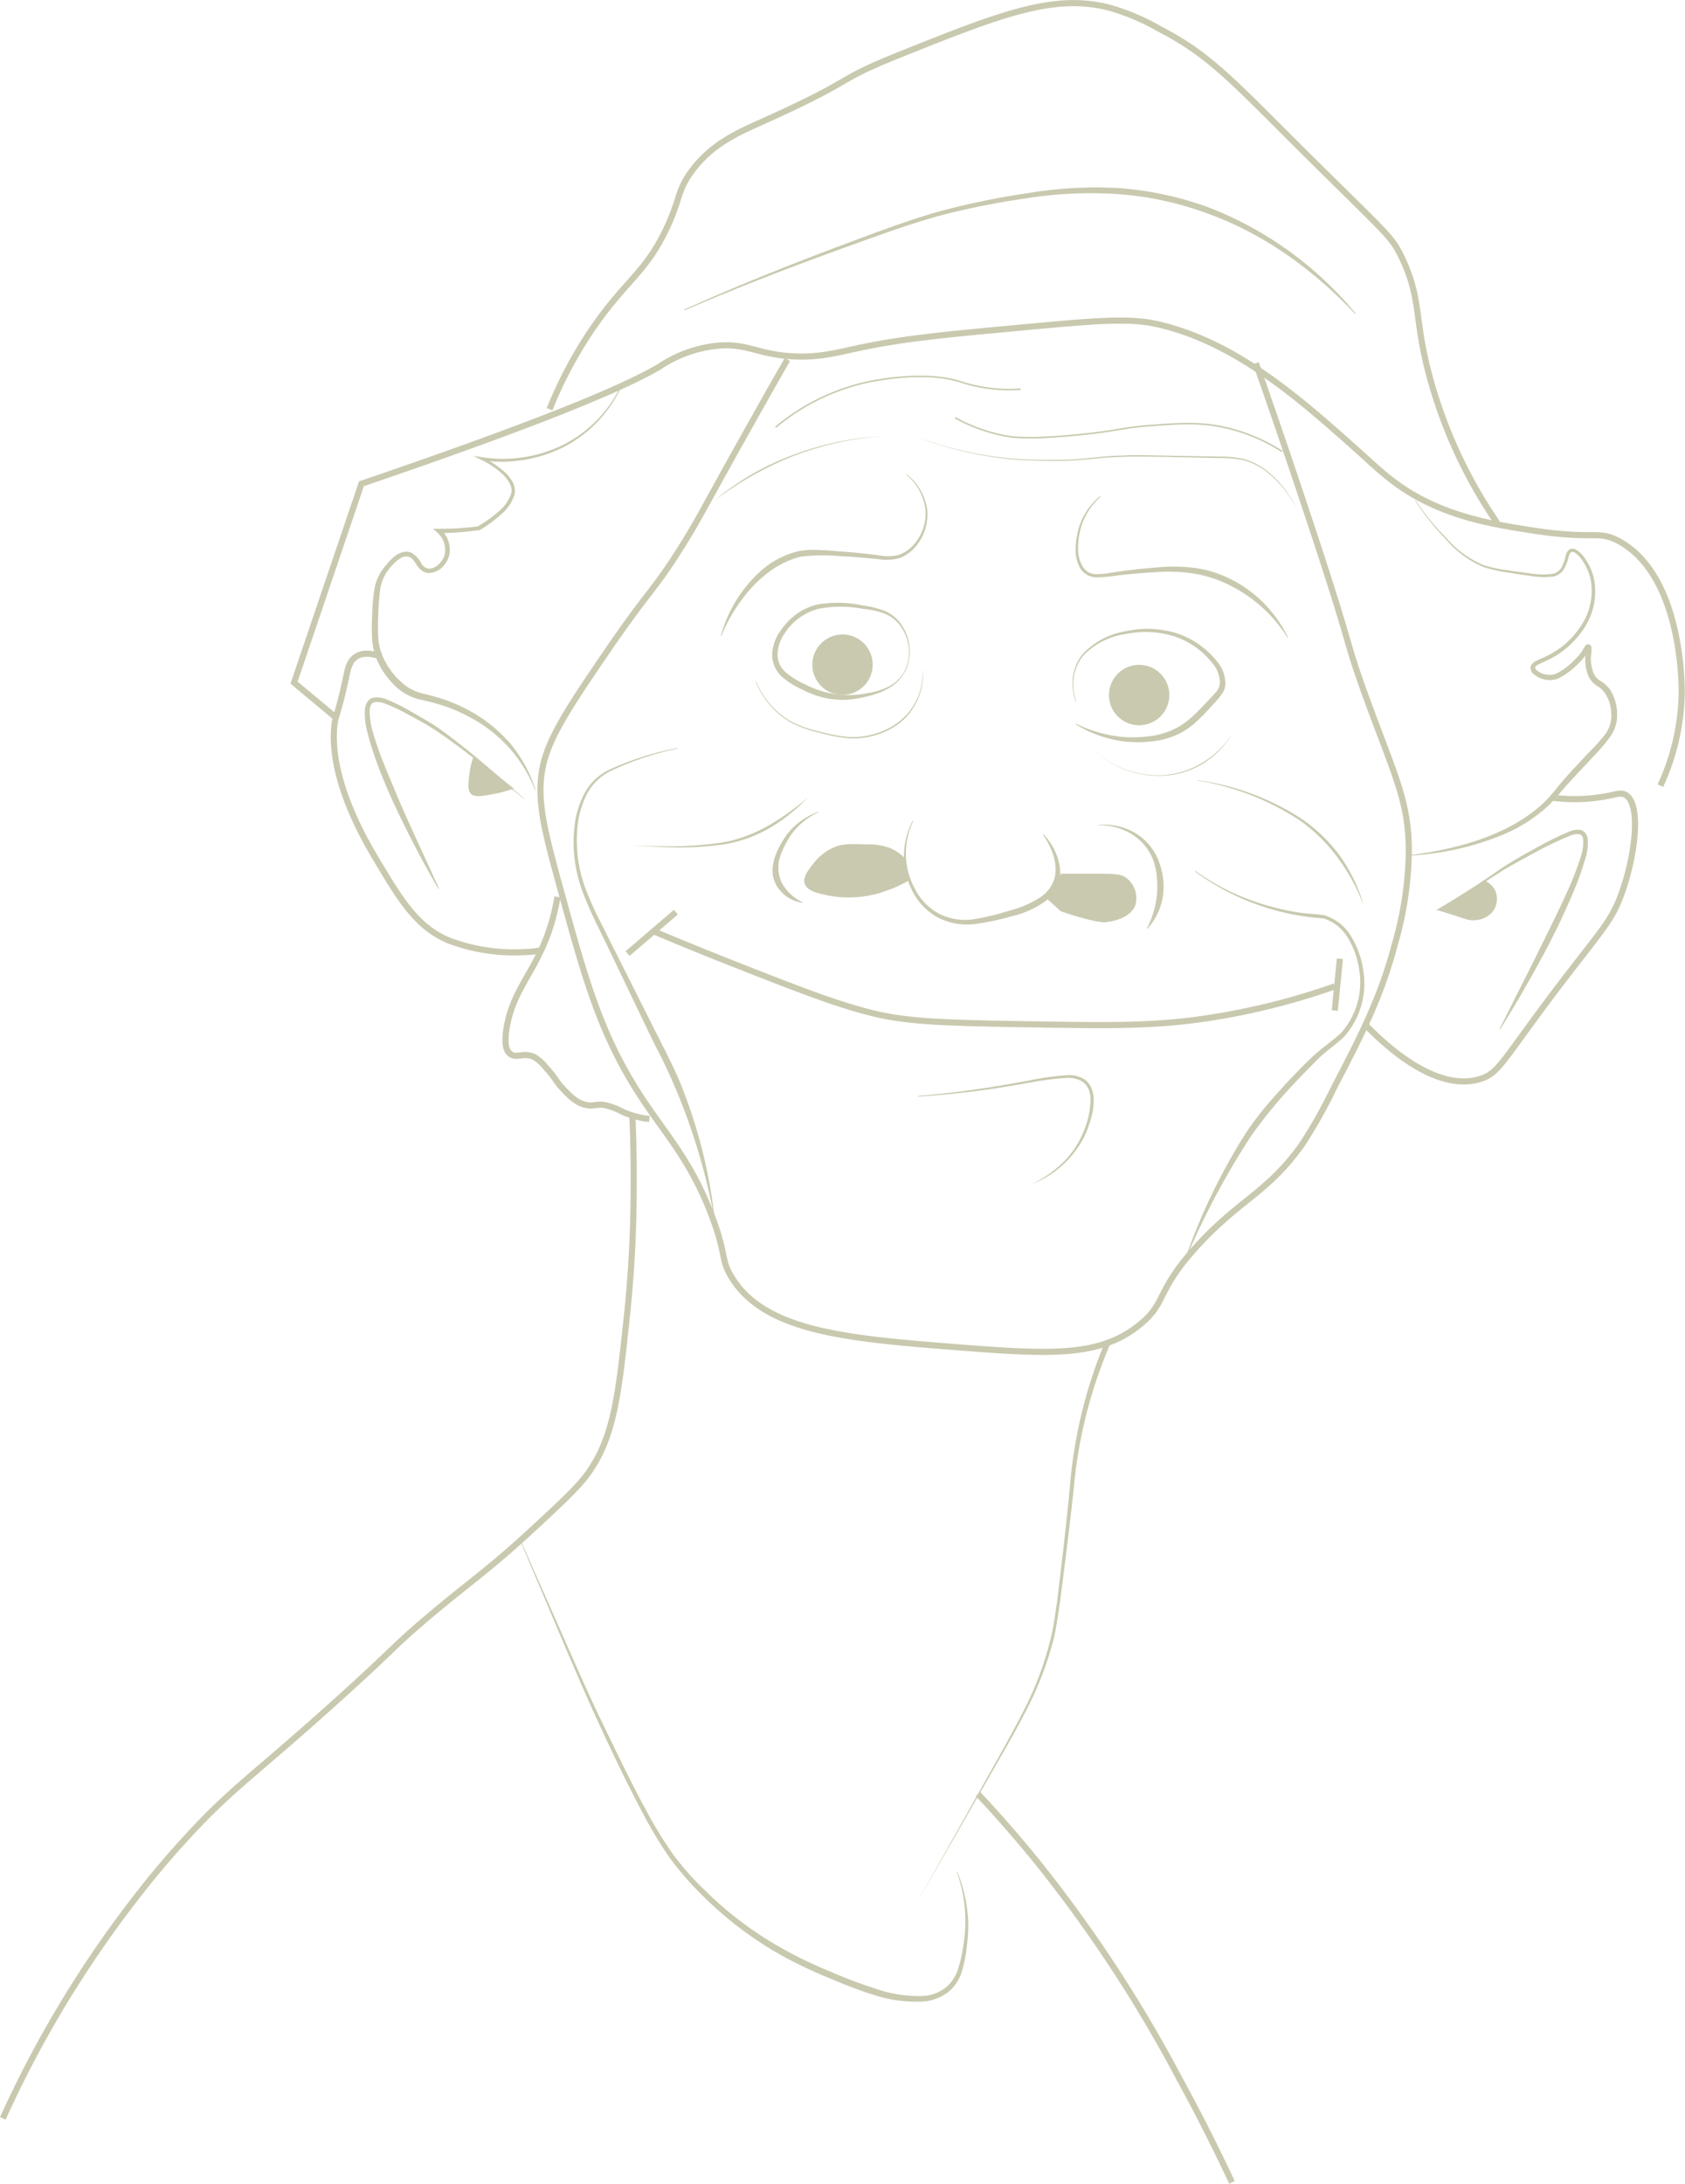 <svg xmlns="http://www.w3.org/2000/svg" viewBox="0 0 275.1 356.39"><defs><style>.cls-1,.cls-3{fill:none;stroke:#c9c9af;stroke-miterlimit:10;}.cls-2{fill:#c9c9af;}.cls-3{stroke-width:0.25px;}</style></defs><g id="Lag_2" data-name="Lag 2"><path class="cls-1" d="M58.94,136.69,52,130.89,63,98.44c28.48-9.71,42.69-15.58,48.68-19.13a20.58,20.58,0,0,1,10.43-3.47c4-.08,5.68,1.31,10.44,1.74,4.49.4,7.67-.44,11-1.16,7.63-1.66,14.16-2.27,27.23-3.48,11.59-1.07,17.38-1.61,22-.58,12.89,2.86,23.44,12.25,32.45,20.28,3.82,3.4,6.44,6.16,11.59,8.7,5.79,2.84,11.49,3.79,16.81,4.63,10.72,1.71,11.06,0,14.49,1.74,10.49,5.49,10.45,23.58,10.43,24.92a37.34,37.34,0,0,1-3.48,15.07" transform="translate(-3.99 -19.49)"/><path class="cls-1" d="M93.72,86.27a68.26,68.26,0,0,1,7.53-13.91c5.13-7.26,8.26-8.56,11.59-15.65,2.26-4.79,1.7-6.07,4.06-9.27,3.28-4.46,7.54-6.29,11.59-8.11,16.27-7.33,11-6.35,22.6-11,16.63-6.66,25.13-9.95,34.19-7.54a36.52,36.52,0,0,1,8.12,3.48c7.74,4,11.56,8.13,22,18.54,14.8,14.73,15.65,15,17.38,18.55,3.38,7,2,10,4.64,19.7a78.36,78.36,0,0,0,11,23.76" transform="translate(-3.99 -19.49)"/><path class="cls-2" d="M115.72,70c9-4.06,18.24-7.71,27.52-11.17,4.63-1.73,9.28-3.46,14.06-4.83a127.19,127.19,0,0,1,14.56-3,67.51,67.51,0,0,1,14.9-.81,54.51,54.51,0,0,1,14.6,3.16,58.59,58.59,0,0,1,23.95,17.29l-.08.07c-6.77-7.18-14.95-13.12-24.22-16.42a52.83,52.83,0,0,0-14.33-3.11,66.43,66.43,0,0,0-14.7.61,129.71,129.71,0,0,0-14.51,2.88c-4.75,1.32-9.41,3-14.06,4.68-9.32,3.34-18.57,6.86-27.65,10.79Z" transform="translate(-3.99 -19.49)"/><path class="cls-1" d="M132.55,78.16c-1.74,3-4.37,7.66-7.54,13.32-6.41,11.47-7.17,13.15-9.85,17.39-4.53,7.18-5,6.67-11.59,16.23-6.67,9.75-10,14.73-11,19.7-1,5.22.26,10.12,2.9,19.71,4.08,14.86,6.57,23.93,13.32,34.19,4.13,6.27,8.2,10.48,11.6,19.7,2.24,6.12,1.28,6.51,2.89,9.27,5.25,9,18.54,10.22,35.93,11.6,16,1.26,24.09,1.78,30.72-3.48,4.74-3.77,2.54-5.48,9.85-13.33,6.92-7.43,11.16-8.32,16.81-16.23a81.25,81.25,0,0,0,5.21-9.27c4.26-8.18,7.62-14.64,9.86-23.18A56.56,56.56,0,0,0,234,158.13c-.08-8.09-2.29-12-7-24.92-4-11.08-1.46-5.64-10.43-32.45-3.06-9.15-5.68-16.73-7.54-22" transform="translate(-3.99 -19.49)"/><path class="cls-2" d="M105.35,82.81a21.4,21.4,0,0,1-3.88,5.58A20.75,20.75,0,0,1,96,92.46a22.74,22.74,0,0,1-13.34,2.16l.13-.45a14.51,14.51,0,0,1,3.46,2.23A6.58,6.58,0,0,1,87.6,98a3,3,0,0,1,.41,2.13,6.91,6.91,0,0,1-2.36,3.43A20.76,20.76,0,0,1,82.32,106l0,0h-.06a50.11,50.11,0,0,1-6.58.49l.24-.62A4.45,4.45,0,0,1,77.35,110a4,4,0,0,1-1.1,2,3.22,3.22,0,0,1-2.09,1,2,2,0,0,1-1.24-.34,3.35,3.35,0,0,1-.83-.86c-.41-.6-.75-1.2-1.23-1.4a1.69,1.69,0,0,0-1.59.26,6.22,6.22,0,0,0-1.45,1.32,7,7,0,0,0-1.73,3.52,32.56,32.56,0,0,0-.33,4.12,36,36,0,0,0,0,4.15,9.38,9.38,0,0,0,1.19,3.8,11.57,11.57,0,0,0,2.48,3.16,7.8,7.8,0,0,0,3.45,1.91,36.94,36.94,0,0,1,4.09,1.17,27.22,27.22,0,0,1,3.88,1.78,23.94,23.94,0,0,1,6.58,5.39,22.89,22.89,0,0,1,4,7.41l-.09,0A23.06,23.06,0,0,0,87,141.4a23.51,23.51,0,0,0-6.56-5,27.84,27.84,0,0,0-3.8-1.66,39.18,39.18,0,0,0-4-1.07,8.58,8.58,0,0,1-3.88-2,12.61,12.61,0,0,1-2.7-3.43,10.47,10.47,0,0,1-1.3-4.19,35.88,35.88,0,0,1,0-4.28,29.69,29.69,0,0,1,.38-4.26,7.92,7.92,0,0,1,2-3.93A7.26,7.26,0,0,1,68.81,110a3.24,3.24,0,0,1,1.12-.44,2.14,2.14,0,0,1,1.29.16,4.45,4.45,0,0,1,1.55,1.69,1.55,1.55,0,0,0,1.35.89,2.48,2.48,0,0,0,1.58-.81,3.21,3.21,0,0,0,.91-1.62,3.74,3.74,0,0,0-1.22-3.46l-.69-.62h.93a46.8,46.8,0,0,0,6.48-.41l-.11,0a20.52,20.52,0,0,0,3.25-2.3A6.48,6.48,0,0,0,87.46,100c.27-1.21-.62-2.39-1.55-3.25a14,14,0,0,0-3.3-2.19l-1.35-.67,1.48.22a22.3,22.3,0,0,0,13.14-2,20.56,20.56,0,0,0,5.45-3.94,21.6,21.6,0,0,0,3.93-5.49Z" transform="translate(-3.99 -19.49)"/><path class="cls-1" d="M95,165.85a33.1,33.1,0,0,1-2.48,8.33c-2.22,4.94-5,7.8-5.86,13.29-.19,1.3-.37,3.33.68,4.05s2.13-.31,3.83.45a7.09,7.09,0,0,1,2,1.8c1.64,1.78,1.53,2.15,2.7,3.38s2.3,2.42,4,2.7c1.19.2,1.44-.25,2.93,0a11.59,11.59,0,0,1,2.93,1.13,15.37,15.37,0,0,0,4.28,1.13" transform="translate(-3.99 -19.49)"/><path class="cls-1" d="M66.17,126.66c-.74-.29-2.65-.93-4.06,0-1.07.7-1.33,2-1.57,3.15-1.49,7-1.86,6.37-2,8.56-.67,8.65,5.2,18.54,6.76,21.17,4,6.69,6.72,11.34,12.16,13.51a30.07,30.07,0,0,0,12.39,1.8c.93,0,1.7-.15,2.25-.22" transform="translate(-3.99 -19.49)"/><path class="cls-2" d="M89.56,149.89l-6.13-5c-2.06-1.65-4.15-3.28-6.3-4.81-1.07-.77-2.16-1.52-3.28-2.19s-2.3-1.29-3.46-1.92a26.33,26.33,0,0,0-3.54-1.65,3.28,3.28,0,0,0-1.73-.23c-.48.09-.7.59-.77,1.19a11.24,11.24,0,0,0,.54,3.75c.34,1.25.78,2.49,1.23,3.72.94,2.46,2,4.89,3,7.31,2.09,4.85,4.38,9.61,6.54,14.45l-.09.05c-2.67-4.58-5.1-9.29-7.36-14.1-1.09-2.41-2.14-4.86-3-7.37-.43-1.26-.85-2.53-1.16-3.84a11.7,11.7,0,0,1-.47-4.08l.11-.55a4.34,4.34,0,0,1,.25-.54,2.15,2.15,0,0,1,.43-.48,1.62,1.62,0,0,1,.59-.25,4,4,0,0,1,2.15.28,27.46,27.46,0,0,1,3.61,1.77c1.16.66,2.3,1.31,3.45,2s2.21,1.48,3.28,2.28c2.12,1.59,4.16,3.27,6.19,5l6,5.21Z" transform="translate(-3.99 -19.49)"/><path class="cls-2" d="M235.13,101.18a38.67,38.67,0,0,0,4.9,6,16.67,16.67,0,0,0,6.15,4.53,21.63,21.63,0,0,0,3.77.82c1.27.19,2.56.37,3.84.53a12.4,12.4,0,0,0,3.79.07,2.24,2.24,0,0,0,1.36-1.06,6.37,6.37,0,0,0,.63-1.75,2.49,2.49,0,0,1,.45-1,1,1,0,0,1,1.19-.17,4.25,4.25,0,0,1,1.5,1.41,9.16,9.16,0,0,1,1.57,3.65,10.82,10.82,0,0,1-1.57,7.66,14.56,14.56,0,0,1-5.85,5.26c-.59.29-1.2.54-1.73.82s-.67.49-.27.91a3.3,3.3,0,0,0,1.55.71,2.93,2.93,0,0,0,1.68-.16,11.12,11.12,0,0,0,3-2.26,7.19,7.19,0,0,0,1.18-1.41c.19-.27.29-.49.54-.86a.61.61,0,0,1,.26-.21.55.55,0,0,1,.66.22,1,1,0,0,1,.09.29v.17c0,.2,0,.36,0,.53a6.49,6.49,0,0,0,.38,3.56,2.64,2.64,0,0,0,1.14,1.2,5.1,5.1,0,0,1,1.55,1.45A7.35,7.35,0,0,1,268,136a5.94,5.94,0,0,1-.28,2.08,7.06,7.06,0,0,1-1,1.85,28.92,28.92,0,0,1-2.57,3l-2.65,2.83c-.89.95-1.76,1.9-2.6,2.87a22.75,22.75,0,0,1-2.7,2.87,26,26,0,0,1-6.68,4.15,46.25,46.25,0,0,1-15.16,3.45V159a54.27,54.27,0,0,0,7.61-1.42,39.23,39.23,0,0,0,7.27-2.57,26.94,26.94,0,0,0,6.4-4.15,22.54,22.54,0,0,0,2.56-2.83c.84-1,1.7-2,2.57-2.94l2.66-2.84A30.27,30.27,0,0,0,266,139.4a5.09,5.09,0,0,0,1.06-3.34,6.35,6.35,0,0,0-1-3.39,3.88,3.88,0,0,0-1.25-1.2,4.37,4.37,0,0,1-.85-.68,4.13,4.13,0,0,1-.62-.92,7.28,7.28,0,0,1-.42-4.07c0-.15,0-.31,0-.43v-.08a.1.1,0,0,0,0,.06.36.36,0,0,0,.45.14c.11,0,.09-.07.09,0l-.5.79a8.19,8.19,0,0,1-1.33,1.54,11.7,11.7,0,0,1-3.23,2.39,3.7,3.7,0,0,1-2.13.19,4,4,0,0,1-1.92-.93,1.26,1.26,0,0,1-.44-1.24,1.63,1.63,0,0,1,.87-.87c.61-.32,1.2-.55,1.78-.83a13.82,13.82,0,0,0,5.61-5,10.22,10.22,0,0,0,1.56-7.21,8.59,8.59,0,0,0-1.45-3.44,3.87,3.87,0,0,0-1.27-1.25.53.53,0,0,0-.61.05,2.2,2.2,0,0,0-.34.77,7,7,0,0,1-.71,1.88,2.76,2.76,0,0,1-1.65,1.24,13,13,0,0,1-3.95-.11c-1.29-.18-2.57-.38-3.85-.58a21.94,21.94,0,0,1-3.81-.89,16.91,16.91,0,0,1-6.2-4.67,39.41,39.41,0,0,1-4.83-6.09Z" transform="translate(-3.99 -19.49)"/><path class="cls-1" d="M257.16,149.63a28.06,28.06,0,0,0,9.23-.23c1.61-.31,2.24-.58,2.93-.22,2.64,1.36,1.71,9.55-.45,15.76-1.92,5.53-3.77,6.52-13.29,19.37-6.46,8.74-7.19,10.42-9.91,11.26-7.45,2.32-16-6-18.69-8.78" transform="translate(-3.99 -19.49)"/><path class="cls-2" d="M238.44,168.05q5.49-3.24,10.72-6.88h0c1.78-1.18,3.58-2.18,5.42-3.19a55.61,55.61,0,0,1,5.63-2.79,3.72,3.72,0,0,1,1.7-.28,1.49,1.49,0,0,1,.89.5,1.94,1.94,0,0,1,.39.87,7.93,7.93,0,0,1-.35,3.25,48.67,48.67,0,0,1-2.14,5.93,119.19,119.19,0,0,1-5.5,11.24q-3,5.51-6.31,10.79l-.09-.05,5.61-11.15c1.83-3.74,3.72-7.44,5.42-11.21a50,50,0,0,0,2.24-5.76,7.28,7.28,0,0,0,.39-2.9c-.08-.45-.29-.74-.67-.8a3,3,0,0,0-1.35.21,55.84,55.84,0,0,0-5.6,2.65c-1.83,1-3.69,2-5.41,3h0c-3.55,2.35-7.2,4.55-10.91,6.62Z" transform="translate(-3.99 -19.49)"/><path class="cls-2" d="M183.7,100.55a10.55,10.55,0,0,0-3.3,5.31A12.64,12.64,0,0,0,180,109a5.67,5.67,0,0,0,.75,2.94,2.84,2.84,0,0,0,1.06,1,3.09,3.09,0,0,0,1.43.24c1,0,2.09-.23,3.15-.37,2.12-.32,4.25-.53,6.39-.71a28.21,28.21,0,0,1,6.49.1,18.64,18.64,0,0,1,3.2.77,22.21,22.21,0,0,1,3,1.32,20.64,20.64,0,0,1,8.82,9.27l-.09,0a23.3,23.3,0,0,0-9.2-8.43,20.21,20.21,0,0,0-5.89-2,26.83,26.83,0,0,0-6.28-.28c-2.12.13-4.25.29-6.36.55a30.54,30.54,0,0,1-3.22.31,3.7,3.7,0,0,1-1.68-.34,3.4,3.4,0,0,1-1.25-1.19,6.19,6.19,0,0,1-.72-3.21,13.32,13.32,0,0,1,.48-3.21,10.8,10.8,0,0,1,3.52-5.31Z" transform="translate(-3.99 -19.49)"/><path class="cls-2" d="M152,96.87a8.88,8.88,0,0,1,3.32,5.47,8,8,0,0,1-1.74,6.22,6.48,6.48,0,0,1-2.71,2,7.87,7.87,0,0,1-3.33.2c-2.16-.22-4.28-.42-6.44-.51a30.41,30.41,0,0,0-6.34.08,13.51,13.51,0,0,0-2.9,1.07,14.87,14.87,0,0,0-2.64,1.67,21.28,21.28,0,0,0-4.34,4.59,25.52,25.52,0,0,0-3.11,5.6l-.09,0a22,22,0,0,1,6.92-10.94,14.05,14.05,0,0,1,6-2.93,15.05,15.05,0,0,1,3.34-.12c1.09,0,2.16.13,3.24.21,2.15.14,4.33.39,6.45.66a7.43,7.43,0,0,0,3.09-.09,5.88,5.88,0,0,0,2.51-1.74,7.62,7.62,0,0,0,1.83-5.85A8.7,8.7,0,0,0,152,97Z" transform="translate(-3.99 -19.49)"/><path class="cls-2" d="M137.6,152.05a11.51,11.51,0,0,0-3.86,2.92,10.73,10.73,0,0,0-1.35,2,13.71,13.71,0,0,0-1,2.2,5.87,5.87,0,0,0,.25,4.41,7.43,7.43,0,0,0,3.39,3.15l0,.09a5.87,5.87,0,0,1-4.23-2.76,5,5,0,0,1-.68-2.59,7.51,7.51,0,0,1,.55-2.56,12.63,12.63,0,0,1,1.15-2.26,10.72,10.72,0,0,1,1.54-2,11.76,11.76,0,0,1,4.19-2.67Z" transform="translate(-3.99 -19.49)"/><path class="cls-2" d="M183.3,154.11a10.19,10.19,0,0,1,5.76,1.17,9.14,9.14,0,0,1,4,4.47,11.43,11.43,0,0,1,.8,2.94,11.05,11.05,0,0,1,0,3,10.35,10.35,0,0,1-2.55,5.38l-.08-.05a15.35,15.35,0,0,0,1.64-5.46,15.51,15.51,0,0,0,0-2.81,10.66,10.66,0,0,0-.55-2.75,8.52,8.52,0,0,0-3.48-4.33,9.92,9.92,0,0,0-5.49-1.5Z" transform="translate(-3.99 -19.49)"/><path class="cls-2" d="M153.1,153.46a12.42,12.42,0,0,0-1.21,5.71,12.26,12.26,0,0,0,1.57,5.56,9.4,9.4,0,0,0,4.07,4,9.67,9.67,0,0,0,5.6.75,40,40,0,0,0,5.69-1.39,16.53,16.53,0,0,0,5.22-2.31,5.75,5.75,0,0,0,1.77-2.06,5.47,5.47,0,0,0,.51-2.69,8.17,8.17,0,0,0-.65-2.77,13.22,13.22,0,0,0-1.41-2.58l.08-.06a10,10,0,0,1,2.68,5.35,5.94,5.94,0,0,1-.42,3.11,6.53,6.53,0,0,1-1.95,2.49,15.3,15.3,0,0,1-5.56,2.47,40.78,40.78,0,0,1-5.87,1.24,10.39,10.39,0,0,1-6-1A10,10,0,0,1,153,165a12.75,12.75,0,0,1-1.43-5.8,12.48,12.48,0,0,1,1.42-5.75Z" transform="translate(-3.99 -19.49)"/><path class="cls-2" d="M177.18,162.08h5c3.82,0,4.8,0,5.76.72a4.22,4.22,0,0,1,1.44,4.32c-.79,2.38-4.27,2.82-5,2.88,0,0-1.53.14-7.21-1.8h0L174.76,166" transform="translate(-3.99 -19.49)"/><path class="cls-2" d="M151.75,159.59a7.71,7.71,0,0,0-2.41-1.69,9.86,9.86,0,0,0-3.74-.6c-2.59-.09-3.89-.13-5.18.36a8.47,8.47,0,0,0-3.73,2.89c-.79,1-1.64,2.12-1.33,3.13.37,1.22,2.2,1.61,3.74,1.93a17.86,17.86,0,0,0,9.51-.72,21,21,0,0,0,3.74-1.69" transform="translate(-3.99 -19.49)"/><path class="cls-2" d="M179.62,134a9.46,9.46,0,0,1-.47-4,7.43,7.43,0,0,1,1.56-3.71,12.21,12.21,0,0,1,7-3.77,16.38,16.38,0,0,1,8.08.22,13.89,13.89,0,0,1,6.75,4.52,5.66,5.66,0,0,1,1.5,3.95,2.67,2.67,0,0,1-.32,1.13,6.45,6.45,0,0,1-.61.9c-.43.55-.89,1-1.35,1.53a37.11,37.11,0,0,1-2.87,2.88,12,12,0,0,1-3.59,2.09,14.22,14.22,0,0,1-4.05.81,18,18,0,0,1-4.08-.11,19.52,19.52,0,0,1-7.57-2.76l.05-.09a21.82,21.82,0,0,0,7.6,2.16,20.54,20.54,0,0,0,3.92-.06,13.64,13.64,0,0,0,3.77-.88,11.22,11.22,0,0,0,3.28-2c1-.83,1.89-1.81,2.82-2.77.47-.48.93-1,1.34-1.44a2.7,2.7,0,0,0,.77-1.53,4.91,4.91,0,0,0-1.24-3.37,13.17,13.17,0,0,0-6.31-4.39,15.8,15.8,0,0,0-7.79-.35,11.81,11.81,0,0,0-6.91,3.47,7.05,7.05,0,0,0-1.59,3.55,9.2,9.2,0,0,0,.37,3.93Z" transform="translate(-3.99 -19.49)"/><path class="cls-2" d="M151.74,128.9a7,7,0,0,0,.63-3.58,7.51,7.51,0,0,0-1.2-3.43,6,6,0,0,0-2.75-2.26,13.72,13.72,0,0,0-3.56-.78,19,19,0,0,0-7.25,0A9.38,9.38,0,0,0,132,123a6.28,6.28,0,0,0-1.07,3.25,3.9,3.9,0,0,0,1.31,2.94,12.3,12.3,0,0,0,3,1.88,15.62,15.62,0,0,0,3.34,1.33,15.4,15.4,0,0,0,7.15.19,11.3,11.3,0,0,0,3.46-1.11A6.21,6.21,0,0,0,151.74,128.9Zm.09,0a6.46,6.46,0,0,1-2.48,2.75,12.06,12.06,0,0,1-3.47,1.41,19.15,19.15,0,0,1-3.72.63,14.26,14.26,0,0,1-3.8-.37,16,16,0,0,1-3.55-1.37,12.83,12.83,0,0,1-3.23-2.09,4.87,4.87,0,0,1-1.52-3.67,7,7,0,0,1,1.3-3.67,11.36,11.36,0,0,1,2.62-2.78,9.44,9.44,0,0,1,3.47-1.59,19.39,19.39,0,0,1,7.48.16,14.49,14.49,0,0,1,3.63.94,6.27,6.27,0,0,1,2.79,2.48A7.73,7.73,0,0,1,151.83,129Z" transform="translate(-3.99 -19.49)"/><circle class="cls-2" cx="185.98" cy="113.43" r="4.93"/><circle class="cls-2" cx="137.55" cy="108.47" r="4.93"/><path class="cls-1" d="M110.67,171.45c2.89,1.23,7.17,3,12.39,5.07,11.92,4.69,17.87,7,23.94,8.45,5.82,1.36,12.43,1.47,25.63,1.69,13.37.22,20.24.3,29.29-1.13a113.38,113.38,0,0,0,20-5.07" transform="translate(-3.99 -19.49)"/><line class="cls-1" x1="110.34" y1="148.86" x2="102.46" y2="155.62"/><line class="cls-1" x1="218.76" y1="156.46" x2="217.92" y2="164.91"/><path class="cls-2" d="M114.62,141.65a49,49,0,0,0-10.69,3.55,8.71,8.71,0,0,0-4,3.66,14.4,14.4,0,0,0-1.62,5.3,22.42,22.42,0,0,0,1.53,11,51.19,51.19,0,0,0,2.35,5.12l2.53,5.05,5.09,10.1c1.65,3.38,3.48,6.71,5,10.21a83.09,83.09,0,0,1,5.76,21.91h-.1A100.89,100.89,0,0,0,113.8,196c-.75-1.72-1.55-3.42-2.42-5.08s-1.66-3.39-2.49-5.08L104,175.63l-2.47-5.09a55,55,0,0,1-2.3-5.2,23.09,23.09,0,0,1-1.42-11.25,15.15,15.15,0,0,1,1.77-5.43,9,9,0,0,1,4.26-3.73,49,49,0,0,1,10.8-3.38Z" transform="translate(-3.99 -19.49)"/><path class="cls-2" d="M199.16,161.61a36.93,36.93,0,0,0,10,5.12,40.94,40.94,0,0,0,5.43,1.43c.91.18,1.84.32,2.77.41s1.85.1,2.83.28a7.78,7.78,0,0,1,4.46,3.57,14.37,14.37,0,0,1,1.91,5.4,13.08,13.08,0,0,1-3.07,10.8c-1.4,1.37-3,2.38-4.29,3.67s-2.63,2.65-3.89,4a75.69,75.69,0,0,0-7.1,8.65,126.6,126.6,0,0,0-10.56,19.82l-.09,0a98.53,98.53,0,0,1,9.82-20.34,52,52,0,0,1,3.42-4.55q1.84-2.15,3.78-4.21c1.3-1.37,2.61-2.73,4-4s3-2.33,4.34-3.58a12.38,12.38,0,0,0,3-10.15,13.78,13.78,0,0,0-1.75-5.18,7.22,7.22,0,0,0-4.08-3.38,39.88,39.88,0,0,1-21-7.65Z" transform="translate(-3.99 -19.49)"/><path class="cls-2" d="M107.38,157.49l3.84.08c1.28,0,2.55.08,3.83,0a49.65,49.65,0,0,0,7.62-.72,24.3,24.3,0,0,0,7-2.76,39.09,39.09,0,0,0,6.2-4.46l0,0a27.8,27.8,0,0,1-6,4.86,22,22,0,0,1-7.23,2.72,49.55,49.55,0,0,1-7.68.58c-1.28,0-2.57-.06-3.85-.12l-3.84-.18Z" transform="translate(-3.99 -19.49)"/><path class="cls-2" d="M199.39,146.81a40.15,40.15,0,0,1,8.74,2.14,41.42,41.42,0,0,1,8.1,4,25.57,25.57,0,0,1,6.54,6.25,26.44,26.44,0,0,1,3.89,8.14h0a31.53,31.53,0,0,0-4.25-7.85,27.13,27.13,0,0,0-6.35-6.21,42.91,42.91,0,0,0-16.63-6.42Z" transform="translate(-3.99 -19.49)"/><path class="cls-2" d="M181.3,140.28a14.15,14.15,0,0,0,5.43,4.39,16,16,0,0,0,6.85,1.33,14.06,14.06,0,0,0,6.66-2,15.21,15.21,0,0,0,5-4.85l0,0a14.64,14.64,0,0,1-4.91,5,13.73,13.73,0,0,1-6.78,1.94,16.23,16.23,0,0,1-6.91-1.41,14.36,14.36,0,0,1-5.4-4.49Z" transform="translate(-3.99 -19.49)"/><path class="cls-2" d="M127.44,130.69a13.18,13.18,0,0,0,6.18,6.79,20.63,20.63,0,0,0,4.44,1.46,25,25,0,0,0,4.6.83,12.38,12.38,0,0,0,4.59-.66,11.21,11.21,0,0,0,4-2.25,9.69,9.69,0,0,0,2.65-3.76,11,11,0,0,0,.74-4.58h0a10.23,10.23,0,0,1-3.26,8.54,11.48,11.48,0,0,1-4.12,2.3,12.75,12.75,0,0,1-4.67.62,25,25,0,0,1-4.63-.87,20.94,20.94,0,0,1-4.46-1.51,13.26,13.26,0,0,1-6.14-6.89Z" transform="translate(-3.99 -19.49)"/><path class="cls-2" d="M153.94,198.34q6.09-.51,12.12-1.48c2-.32,4-.68,6-1.05a44,44,0,0,1,6.08-.85,4.74,4.74,0,0,1,3,.74,3.55,3.55,0,0,1,1,1.26,5.35,5.35,0,0,1,.4,1.56,10,10,0,0,1-.32,3.1,21.94,21.94,0,0,1-1,2.94,16.17,16.17,0,0,1-8.82,8.2l0,0a19.74,19.74,0,0,0,5-3.42,14.56,14.56,0,0,0,3.39-4.92,14,14,0,0,0,1.24-5.81,4.41,4.41,0,0,0-.33-1.4,3.14,3.14,0,0,0-.86-1.11,4.36,4.36,0,0,0-2.77-.69,45.89,45.89,0,0,0-6,.77q-3,.52-6,1-6.06.87-12.16,1.28Z" transform="translate(-3.99 -19.49)"/></g><g id="Lag_3" data-name="Lag 3"><path class="cls-1" d="M107.23,201.49c.13,2.91.25,6.92.21,11.69a198.63,198.63,0,0,1-1,20.11c-1.41,13.43-2.12,20.15-6,26-1.63,2.52-4.5,5.17-10.25,10.47-6.47,5.95-9.56,7.93-16.21,13.54-5.93,5-5.12,4.8-14.57,13.33-14.08,12.71-17.49,14.57-25,22.78-4.4,4.78-7.38,8.65-9.23,11.07A179.46,179.46,0,0,0,4.45,365.21" transform="translate(-3.99 -19.49)"/><path class="cls-2" d="M185.25,238.81a76.85,76.85,0,0,0-5.95,23.54q-.66,6.09-1.43,12.17l-.78,6.08c-.29,2-.56,4-1,6.06a54,54,0,0,1-4.32,11.49c-1.84,3.66-3.92,7.17-5.94,10.72l-12.2,21.25,12-21.37c2-3.57,4-7.11,5.83-10.77a53.65,53.65,0,0,0,4.16-11.44c.45-2,.7-4,1-6l.72-6.08q.72-6.07,1.31-12.17a77.33,77.33,0,0,1,5.77-23.84Z" transform="translate(-3.99 -19.49)"/><path class="cls-1" d="M163.66,312.27c2.4,2.56,5.89,6.4,9.84,11.29a223.21,223.21,0,0,1,23,35.08c2.29,4.17,5.32,9.95,8.62,17" transform="translate(-3.99 -19.49)"/><path class="cls-2" d="M89.08,271.07l6.58,14.86c2.18,4.95,4.34,9.92,6.7,14.79s4.69,9.77,7.28,14.51a72,72,0,0,0,4.23,6.88,48.4,48.4,0,0,0,5.33,6,58.66,58.66,0,0,0,12.9,9.58,69.4,69.4,0,0,0,7.28,3.48,78.41,78.41,0,0,0,7.55,2.86,21.38,21.38,0,0,0,7.8,1.2,6.83,6.83,0,0,0,3.55-1.29,6.37,6.37,0,0,0,2.13-3.12,21.84,21.84,0,0,0,.86-3.9,24.56,24.56,0,0,0,.33-4,23.63,23.63,0,0,0-1.39-7.92l.09,0a24.23,24.23,0,0,1,1.76,7.94,25.31,25.31,0,0,1-.21,4.09,22.79,22.79,0,0,1-.78,4.05,6.84,6.84,0,0,1-2.3,3.52,7.6,7.6,0,0,1-4,1.53,22.37,22.37,0,0,1-8.19-1.1c-2.62-.81-5.14-1.85-7.64-2.9a73.19,73.19,0,0,1-7.37-3.53,59.55,59.55,0,0,1-13-9.88,49.41,49.41,0,0,1-5.35-6.19,70,70,0,0,1-4.21-7c-2.56-4.79-4.89-9.69-7.17-14.6s-4.39-9.91-6.52-14.89L89,271.1Z" transform="translate(-3.99 -19.49)"/><path class="cls-2" d="M154,90.89A57.39,57.39,0,0,0,170,94.38c2.74.19,5.5.2,8.24.13s5.47-.57,8.22-.65l2.07-.08c.68,0,1.37,0,2.06,0l4.12.07L203,94a19.78,19.78,0,0,1,4.12.4,11.38,11.38,0,0,1,3.68,1.89,17.6,17.6,0,0,1,5,6.48h0a18.19,18.19,0,0,0-5.1-6.36,11.12,11.12,0,0,0-3.64-1.82,19.63,19.63,0,0,0-4.07-.35l-8.24-.18L190.62,94c-.68,0-1.37,0-2.06,0l-2.06.07c-2.74.07-5.46.53-8.22.61s-5.51,0-8.26-.16A57.4,57.4,0,0,1,154,90.91Z" transform="translate(-3.99 -19.49)"/><path class="cls-2" d="M148.26,90.66a50.16,50.16,0,0,0-14.71,3.24,51.76,51.76,0,0,0-6.8,3.26,52.39,52.39,0,0,0-6.29,4.18l0,0a43,43,0,0,1,13-7.6,48.72,48.72,0,0,1,14.78-3.08Z" transform="translate(-3.99 -19.49)"/><path class="cls-3" d="M159.93,87.67a27.49,27.49,0,0,0,8.45,3c.9.16,3.65.59,11.92-.25,6.55-.66,6.7-1.13,11.67-1.49,4.65-.34,7.76-.56,11.67.25a29.06,29.06,0,0,1,9.68,4" transform="translate(-3.99 -19.49)"/><path class="cls-3" d="M170.61,83a25.06,25.06,0,0,1-3.72,0,25.62,25.62,0,0,1-6.21-1.24c-5.64-1.77-13.45-.24-14.65,0a35,35,0,0,0-15.4,7.45" transform="translate(-3.99 -19.49)"/><path class="cls-2" d="M81.33,142.91A12.48,12.48,0,0,0,80.6,146c-.17,1.55-.27,2.5.29,3.05s1.7.41,3.78,0a21.44,21.44,0,0,0,3.2-.87" transform="translate(-3.99 -19.49)"/><path class="cls-2" d="M238.6,168l2.33.72c2.36.76,2.71.95,3.49.95a4.09,4.09,0,0,0,3.16-1.28,3.41,3.41,0,0,0,.55-3.49,3.36,3.36,0,0,0-1.66-1.66" transform="translate(-3.99 -19.49)"/></g></svg>